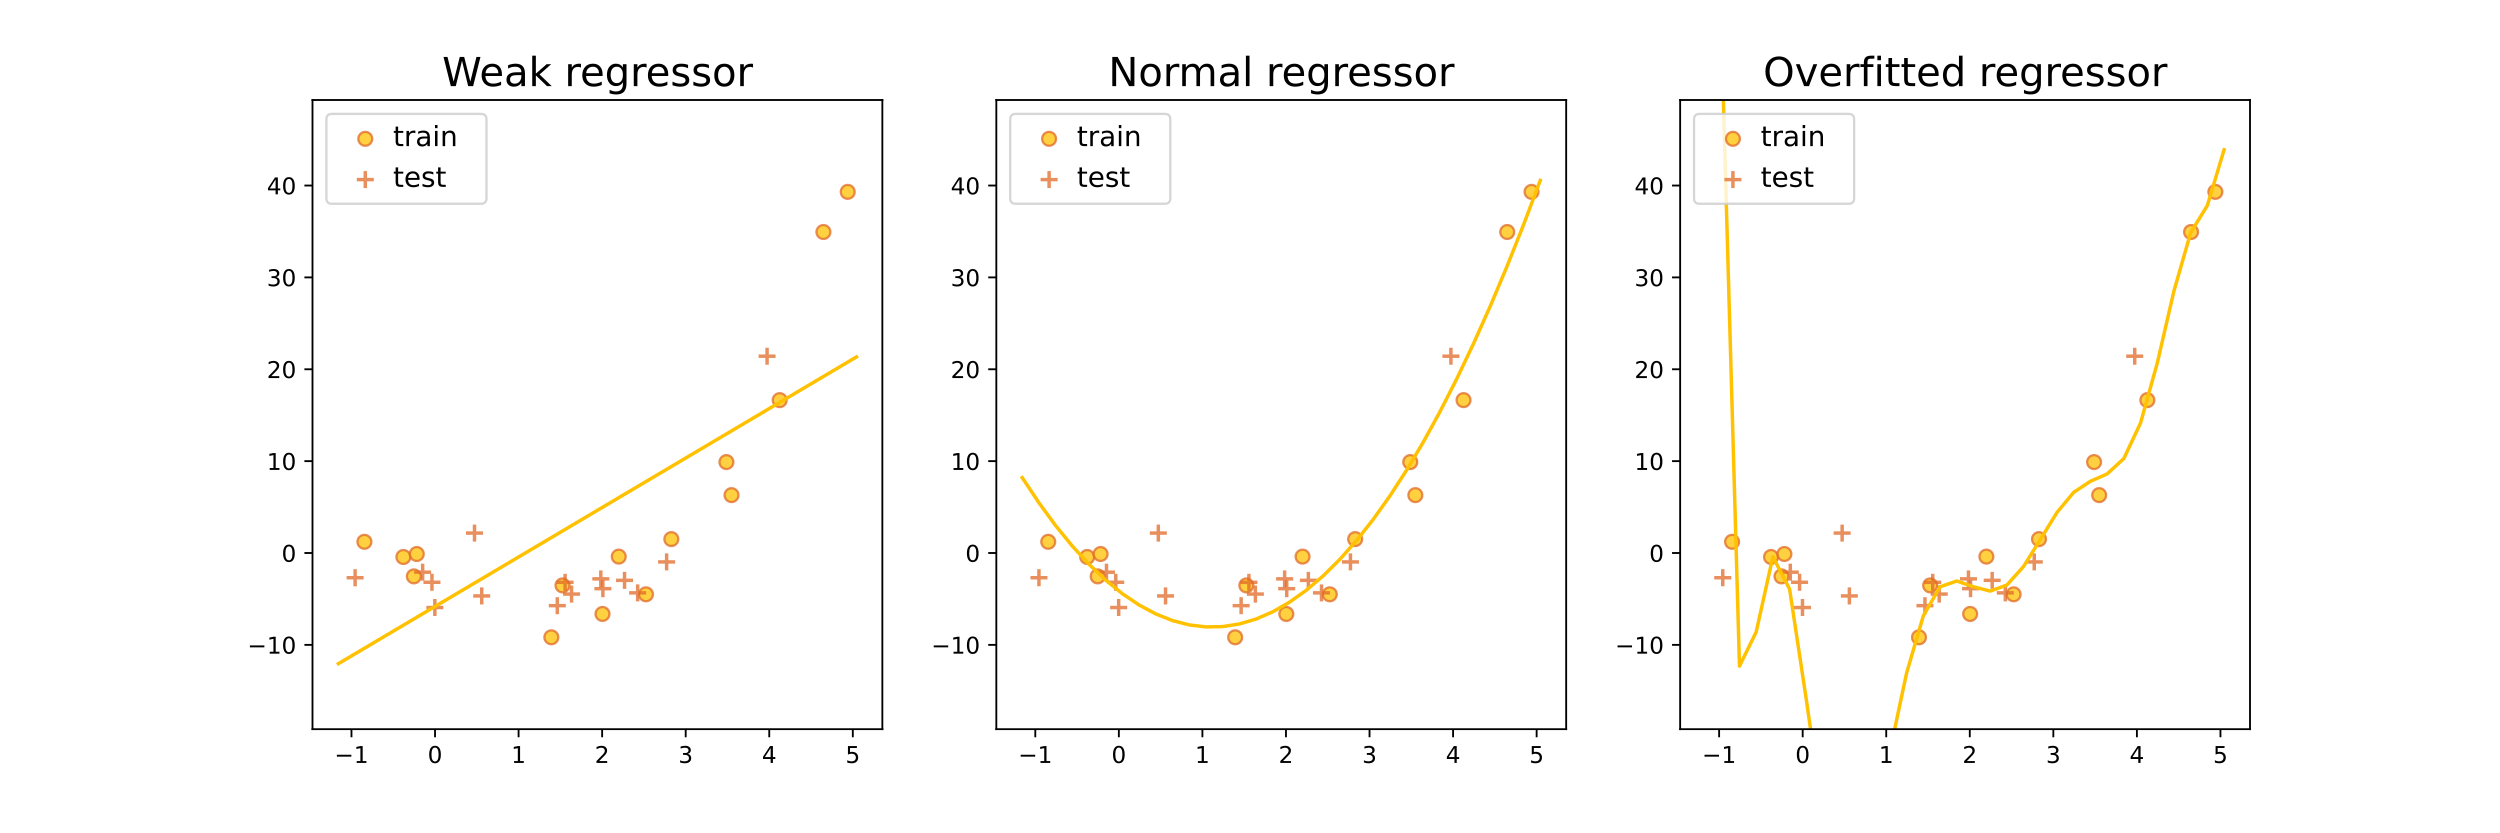 <?xml version="1.0" encoding="utf-8" standalone="no"?>
<!DOCTYPE svg PUBLIC "-//W3C//DTD SVG 1.1//EN"
  "http://www.w3.org/Graphics/SVG/1.1/DTD/svg11.dtd">
<!-- Created with matplotlib (https://matplotlib.org/) -->
<svg height="360pt" version="1.1" viewBox="0 0 1080 360" width="1080pt" xmlns="http://www.w3.org/2000/svg" xmlns:xlink="http://www.w3.org/1999/xlink">
 <defs>
  <style type="text/css">
*{stroke-linecap:butt;stroke-linejoin:round;}
  </style>
 </defs>
 <g id="figure_1">
  <g id="patch_1">
   <path d="M 0 360 
L 1080 360 
L 1080 0 
L 0 0 
z
" style="fill:#ffffff;"/>
  </g>
  <g id="axes_1">
   <g id="patch_2">
    <path d="M 135 315 
L 381.176 315 
L 381.176 43.2 
L 135 43.2 
z
" style="fill:#ffffff;"/>
   </g>
   <g id="PathCollection_1">
    <defs>
     <path d="M 0 3 
C 0.796 3 1.559 2.684 2.121 2.121 
C 2.684 1.559 3 0.796 3 0 
C 3 -0.796 2.684 -1.559 2.121 -2.121 
C 1.559 -2.684 0.796 -3 0 -3 
C -0.796 -3 -1.559 -2.684 -2.121 -2.121 
C -2.684 -1.559 -3 -0.796 -3 0 
C -3 0.796 -2.684 1.559 -2.121 2.121 
C -1.559 2.684 -0.796 3 0 3 
z
" id="m26ed2a0896" style="stroke:#e06a27;stroke-opacity:0.75;"/>
    </defs>
    <g clip-path="url(#p0933754f7c)">
     <use style="fill:#ffc100;fill-opacity:0.75;stroke:#e06a27;stroke-opacity:0.75;" x="366.219" xlink:href="#m26ed2a0896" y="82.886"/>
     <use style="fill:#ffc100;fill-opacity:0.75;stroke:#e06a27;stroke-opacity:0.75;" x="178.787" xlink:href="#m26ed2a0896" y="248.995"/>
     <use style="fill:#ffc100;fill-opacity:0.75;stroke:#e06a27;stroke-opacity:0.75;" x="279.064" xlink:href="#m26ed2a0896" y="256.745"/>
     <use style="fill:#ffc100;fill-opacity:0.75;stroke:#e06a27;stroke-opacity:0.75;" x="313.818" xlink:href="#m26ed2a0896" y="199.617"/>
     <use style="fill:#ffc100;fill-opacity:0.75;stroke:#e06a27;stroke-opacity:0.75;" x="290.021" xlink:href="#m26ed2a0896" y="232.897"/>
     <use style="fill:#ffc100;fill-opacity:0.75;stroke:#e06a27;stroke-opacity:0.75;" x="174.263" xlink:href="#m26ed2a0896" y="240.616"/>
     <use style="fill:#ffc100;fill-opacity:0.75;stroke:#e06a27;stroke-opacity:0.75;" x="336.835" xlink:href="#m26ed2a0896" y="172.854"/>
     <use style="fill:#ffc100;fill-opacity:0.75;stroke:#e06a27;stroke-opacity:0.75;" x="180.044" xlink:href="#m26ed2a0896" y="239.332"/>
     <use style="fill:#ffc100;fill-opacity:0.75;stroke:#e06a27;stroke-opacity:0.75;" x="355.711" xlink:href="#m26ed2a0896" y="100.225"/>
     <use style="fill:#ffc100;fill-opacity:0.75;stroke:#e06a27;stroke-opacity:0.75;" x="316.019" xlink:href="#m26ed2a0896" y="213.895"/>
     <use style="fill:#ffc100;fill-opacity:0.75;stroke:#e06a27;stroke-opacity:0.75;" x="238.18" xlink:href="#m26ed2a0896" y="275.314"/>
     <use style="fill:#ffc100;fill-opacity:0.75;stroke:#e06a27;stroke-opacity:0.75;" x="157.428" xlink:href="#m26ed2a0896" y="234.058"/>
     <use style="fill:#ffc100;fill-opacity:0.75;stroke:#e06a27;stroke-opacity:0.75;" x="267.299" xlink:href="#m26ed2a0896" y="240.455"/>
     <use style="fill:#ffc100;fill-opacity:0.75;stroke:#e06a27;stroke-opacity:0.75;" x="243.005" xlink:href="#m26ed2a0896" y="252.895"/>
     <use style="fill:#ffc100;fill-opacity:0.75;stroke:#e06a27;stroke-opacity:0.75;" x="260.283" xlink:href="#m26ed2a0896" y="265.228"/>
    </g>
   </g>
   <g id="PathCollection_2">
    <defs>
     <path d="M -3.674 0 
L 3.674 0 
M 0 3.674 
L 0 -3.674 
" id="mf9ed34eacf" style="stroke:#e06a27;stroke-opacity:0.75;stroke-width:1.5;"/>
    </defs>
    <g clip-path="url(#p0933754f7c)">
     <use style="fill:#e06a27;fill-opacity:0.75;stroke:#e06a27;stroke-opacity:0.75;stroke-width:1.5;" x="187.856" xlink:href="#mf9ed34eacf" y="262.447"/>
     <use style="fill:#e06a27;fill-opacity:0.75;stroke:#e06a27;stroke-opacity:0.75;stroke-width:1.5;" x="287.978" xlink:href="#mf9ed34eacf" y="242.746"/>
     <use style="fill:#e06a27;fill-opacity:0.75;stroke:#e06a27;stroke-opacity:0.75;stroke-width:1.5;" x="182.582" xlink:href="#mf9ed34eacf" y="247.182"/>
     <use style="fill:#e06a27;fill-opacity:0.75;stroke:#e06a27;stroke-opacity:0.75;stroke-width:1.5;" x="260.451" xlink:href="#mf9ed34eacf" y="254.306"/>
     <use style="fill:#e06a27;fill-opacity:0.75;stroke:#e06a27;stroke-opacity:0.75;stroke-width:1.5;" x="331.379" xlink:href="#mf9ed34eacf" y="153.886"/>
     <use style="fill:#e06a27;fill-opacity:0.75;stroke:#e06a27;stroke-opacity:0.75;stroke-width:1.5;" x="259.552" xlink:href="#mf9ed34eacf" y="250.082"/>
     <use style="fill:#e06a27;fill-opacity:0.75;stroke:#e06a27;stroke-opacity:0.75;stroke-width:1.5;" x="153.409" xlink:href="#mf9ed34eacf" y="249.581"/>
     <use style="fill:#e06a27;fill-opacity:0.75;stroke:#e06a27;stroke-opacity:0.75;stroke-width:1.5;" x="269.801" xlink:href="#mf9ed34eacf" y="250.713"/>
     <use style="fill:#e06a27;fill-opacity:0.75;stroke:#e06a27;stroke-opacity:0.75;stroke-width:1.5;" x="240.755" xlink:href="#mf9ed34eacf" y="261.656"/>
     <use style="fill:#e06a27;fill-opacity:0.75;stroke:#e06a27;stroke-opacity:0.75;stroke-width:1.5;" x="246.913" xlink:href="#mf9ed34eacf" y="256.639"/>
     <use style="fill:#e06a27;fill-opacity:0.75;stroke:#e06a27;stroke-opacity:0.75;stroke-width:1.5;" x="208.104" xlink:href="#mf9ed34eacf" y="257.444"/>
     <use style="fill:#e06a27;fill-opacity:0.75;stroke:#e06a27;stroke-opacity:0.75;stroke-width:1.5;" x="186.594" xlink:href="#mf9ed34eacf" y="251.547"/>
     <use style="fill:#e06a27;fill-opacity:0.75;stroke:#e06a27;stroke-opacity:0.75;stroke-width:1.5;" x="275.473" xlink:href="#mf9ed34eacf" y="256.13"/>
     <use style="fill:#e06a27;fill-opacity:0.75;stroke:#e06a27;stroke-opacity:0.75;stroke-width:1.5;" x="244.121" xlink:href="#mf9ed34eacf" y="251.566"/>
     <use style="fill:#e06a27;fill-opacity:0.75;stroke:#e06a27;stroke-opacity:0.75;stroke-width:1.5;" x="204.986" xlink:href="#mf9ed34eacf" y="230.297"/>
    </g>
   </g>
   <g id="matplotlib.axis_1">
    <g id="xtick_1">
     <g id="line2d_1">
      <defs>
       <path d="M 0 0 
L 0 3.5 
" id="m6a649e0618" style="stroke:#000000;stroke-width:0.8;"/>
      </defs>
      <g>
       <use style="stroke:#000000;stroke-width:0.8;" x="151.836" xlink:href="#m6a649e0618" y="315"/>
      </g>
     </g>
     <g id="text_1">
      <!-- −1 -->
      <defs>
       <path d="M 10.594 35.5 
L 73.188 35.5 
L 73.188 27.203 
L 10.594 27.203 
z
" id="DejaVuSans-8722"/>
       <path d="M 12.406 8.297 
L 28.516 8.297 
L 28.516 63.922 
L 10.984 60.406 
L 10.984 69.391 
L 28.422 72.906 
L 38.281 72.906 
L 38.281 8.297 
L 54.391 8.297 
L 54.391 0 
L 12.406 0 
z
" id="DejaVuSans-49"/>
      </defs>
      <g transform="translate(144.465 329.598)scale(0.1 -0.1)">
       <use xlink:href="#DejaVuSans-8722"/>
       <use x="83.789" xlink:href="#DejaVuSans-49"/>
      </g>
     </g>
    </g>
    <g id="xtick_2">
     <g id="line2d_2">
      <g>
       <use style="stroke:#000000;stroke-width:0.8;" x="187.932" xlink:href="#m6a649e0618" y="315"/>
      </g>
     </g>
     <g id="text_2">
      <!-- 0 -->
      <defs>
       <path d="M 31.781 66.406 
Q 24.172 66.406 20.328 58.906 
Q 16.5 51.422 16.5 36.375 
Q 16.5 21.391 20.328 13.891 
Q 24.172 6.391 31.781 6.391 
Q 39.453 6.391 43.281 13.891 
Q 47.125 21.391 47.125 36.375 
Q 47.125 51.422 43.281 58.906 
Q 39.453 66.406 31.781 66.406 
z
M 31.781 74.219 
Q 44.047 74.219 50.516 64.516 
Q 56.984 54.828 56.984 36.375 
Q 56.984 17.969 50.516 8.266 
Q 44.047 -1.422 31.781 -1.422 
Q 19.531 -1.422 13.062 8.266 
Q 6.594 17.969 6.594 36.375 
Q 6.594 54.828 13.062 64.516 
Q 19.531 74.219 31.781 74.219 
z
" id="DejaVuSans-48"/>
      </defs>
      <g transform="translate(184.751 329.598)scale(0.1 -0.1)">
       <use xlink:href="#DejaVuSans-48"/>
      </g>
     </g>
    </g>
    <g id="xtick_3">
     <g id="line2d_3">
      <g>
       <use style="stroke:#000000;stroke-width:0.8;" x="224.028" xlink:href="#m6a649e0618" y="315"/>
      </g>
     </g>
     <g id="text_3">
      <!-- 1 -->
      <g transform="translate(220.847 329.598)scale(0.1 -0.1)">
       <use xlink:href="#DejaVuSans-49"/>
      </g>
     </g>
    </g>
    <g id="xtick_4">
     <g id="line2d_4">
      <g>
       <use style="stroke:#000000;stroke-width:0.8;" x="260.125" xlink:href="#m6a649e0618" y="315"/>
      </g>
     </g>
     <g id="text_4">
      <!-- 2 -->
      <defs>
       <path d="M 19.188 8.297 
L 53.609 8.297 
L 53.609 0 
L 7.328 0 
L 7.328 8.297 
Q 12.938 14.109 22.625 23.891 
Q 32.328 33.688 34.812 36.531 
Q 39.547 41.844 41.422 45.531 
Q 43.312 49.219 43.312 52.781 
Q 43.312 58.594 39.234 62.25 
Q 35.156 65.922 28.609 65.922 
Q 23.969 65.922 18.812 64.312 
Q 13.672 62.703 7.812 59.422 
L 7.812 69.391 
Q 13.766 71.781 18.938 73 
Q 24.125 74.219 28.422 74.219 
Q 39.75 74.219 46.484 68.547 
Q 53.219 62.891 53.219 53.422 
Q 53.219 48.922 51.531 44.891 
Q 49.859 40.875 45.406 35.406 
Q 44.188 33.984 37.641 27.219 
Q 31.109 20.453 19.188 8.297 
z
" id="DejaVuSans-50"/>
      </defs>
      <g transform="translate(256.943 329.598)scale(0.1 -0.1)">
       <use xlink:href="#DejaVuSans-50"/>
      </g>
     </g>
    </g>
    <g id="xtick_5">
     <g id="line2d_5">
      <g>
       <use style="stroke:#000000;stroke-width:0.8;" x="296.221" xlink:href="#m6a649e0618" y="315"/>
      </g>
     </g>
     <g id="text_5">
      <!-- 3 -->
      <defs>
       <path d="M 40.578 39.312 
Q 47.656 37.797 51.625 33 
Q 55.609 28.219 55.609 21.188 
Q 55.609 10.406 48.188 4.484 
Q 40.766 -1.422 27.094 -1.422 
Q 22.516 -1.422 17.656 -0.516 
Q 12.797 0.391 7.625 2.203 
L 7.625 11.719 
Q 11.719 9.328 16.594 8.109 
Q 21.484 6.891 26.812 6.891 
Q 36.078 6.891 40.938 10.547 
Q 45.797 14.203 45.797 21.188 
Q 45.797 27.641 41.281 31.266 
Q 36.766 34.906 28.719 34.906 
L 20.219 34.906 
L 20.219 43.016 
L 29.109 43.016 
Q 36.375 43.016 40.234 45.922 
Q 44.094 48.828 44.094 54.297 
Q 44.094 59.906 40.109 62.906 
Q 36.141 65.922 28.719 65.922 
Q 24.656 65.922 20.016 65.031 
Q 15.375 64.156 9.812 62.312 
L 9.812 71.094 
Q 15.438 72.656 20.344 73.438 
Q 25.25 74.219 29.594 74.219 
Q 40.828 74.219 47.359 69.109 
Q 53.906 64.016 53.906 55.328 
Q 53.906 49.266 50.438 45.094 
Q 46.969 40.922 40.578 39.312 
z
" id="DejaVuSans-51"/>
      </defs>
      <g transform="translate(293.04 329.598)scale(0.1 -0.1)">
       <use xlink:href="#DejaVuSans-51"/>
      </g>
     </g>
    </g>
    <g id="xtick_6">
     <g id="line2d_6">
      <g>
       <use style="stroke:#000000;stroke-width:0.8;" x="332.317" xlink:href="#m6a649e0618" y="315"/>
      </g>
     </g>
     <g id="text_6">
      <!-- 4 -->
      <defs>
       <path d="M 37.797 64.312 
L 12.891 25.391 
L 37.797 25.391 
z
M 35.203 72.906 
L 47.609 72.906 
L 47.609 25.391 
L 58.016 25.391 
L 58.016 17.188 
L 47.609 17.188 
L 47.609 0 
L 37.797 0 
L 37.797 17.188 
L 4.891 17.188 
L 4.891 26.703 
z
" id="DejaVuSans-52"/>
      </defs>
      <g transform="translate(329.136 329.598)scale(0.1 -0.1)">
       <use xlink:href="#DejaVuSans-52"/>
      </g>
     </g>
    </g>
    <g id="xtick_7">
     <g id="line2d_7">
      <g>
       <use style="stroke:#000000;stroke-width:0.8;" x="368.414" xlink:href="#m6a649e0618" y="315"/>
      </g>
     </g>
     <g id="text_7">
      <!-- 5 -->
      <defs>
       <path d="M 10.797 72.906 
L 49.516 72.906 
L 49.516 64.594 
L 19.828 64.594 
L 19.828 46.734 
Q 21.969 47.469 24.109 47.828 
Q 26.266 48.188 28.422 48.188 
Q 40.625 48.188 47.75 41.5 
Q 54.891 34.812 54.891 23.391 
Q 54.891 11.625 47.562 5.094 
Q 40.234 -1.422 26.906 -1.422 
Q 22.312 -1.422 17.547 -0.641 
Q 12.797 0.141 7.719 1.703 
L 7.719 11.625 
Q 12.109 9.234 16.797 8.062 
Q 21.484 6.891 26.703 6.891 
Q 35.156 6.891 40.078 11.328 
Q 45.016 15.766 45.016 23.391 
Q 45.016 31 40.078 35.438 
Q 35.156 39.891 26.703 39.891 
Q 22.75 39.891 18.812 39.016 
Q 14.891 38.141 10.797 36.281 
z
" id="DejaVuSans-53"/>
      </defs>
      <g transform="translate(365.232 329.598)scale(0.1 -0.1)">
       <use xlink:href="#DejaVuSans-53"/>
      </g>
     </g>
    </g>
   </g>
   <g id="matplotlib.axis_2">
    <g id="ytick_1">
     <g id="line2d_8">
      <defs>
       <path d="M 0 0 
L -3.5 0 
" id="m4ce4425fb8" style="stroke:#000000;stroke-width:0.8;"/>
      </defs>
      <g>
       <use style="stroke:#000000;stroke-width:0.8;" x="135" xlink:href="#m4ce4425fb8" y="278.575"/>
      </g>
     </g>
     <g id="text_8">
      <!-- −10 -->
      <g transform="translate(106.895 282.374)scale(0.1 -0.1)">
       <use xlink:href="#DejaVuSans-8722"/>
       <use x="83.789" xlink:href="#DejaVuSans-49"/>
       <use x="147.412" xlink:href="#DejaVuSans-48"/>
      </g>
     </g>
    </g>
    <g id="ytick_2">
     <g id="line2d_9">
      <g>
       <use style="stroke:#000000;stroke-width:0.8;" x="135" xlink:href="#m4ce4425fb8" y="238.888"/>
      </g>
     </g>
     <g id="text_9">
      <!-- 0 -->
      <g transform="translate(121.638 242.688)scale(0.1 -0.1)">
       <use xlink:href="#DejaVuSans-48"/>
      </g>
     </g>
    </g>
    <g id="ytick_3">
     <g id="line2d_10">
      <g>
       <use style="stroke:#000000;stroke-width:0.8;" x="135" xlink:href="#m4ce4425fb8" y="199.202"/>
      </g>
     </g>
     <g id="text_10">
      <!-- 10 -->
      <g transform="translate(115.275 203.001)scale(0.1 -0.1)">
       <use xlink:href="#DejaVuSans-49"/>
       <use x="63.623" xlink:href="#DejaVuSans-48"/>
      </g>
     </g>
    </g>
    <g id="ytick_4">
     <g id="line2d_11">
      <g>
       <use style="stroke:#000000;stroke-width:0.8;" x="135" xlink:href="#m4ce4425fb8" y="159.516"/>
      </g>
     </g>
     <g id="text_11">
      <!-- 20 -->
      <g transform="translate(115.275 163.315)scale(0.1 -0.1)">
       <use xlink:href="#DejaVuSans-50"/>
       <use x="63.623" xlink:href="#DejaVuSans-48"/>
      </g>
     </g>
    </g>
    <g id="ytick_5">
     <g id="line2d_12">
      <g>
       <use style="stroke:#000000;stroke-width:0.8;" x="135" xlink:href="#m4ce4425fb8" y="119.83"/>
      </g>
     </g>
     <g id="text_12">
      <!-- 30 -->
      <g transform="translate(115.275 123.629)scale(0.1 -0.1)">
       <use xlink:href="#DejaVuSans-51"/>
       <use x="63.623" xlink:href="#DejaVuSans-48"/>
      </g>
     </g>
    </g>
    <g id="ytick_6">
     <g id="line2d_13">
      <g>
       <use style="stroke:#000000;stroke-width:0.8;" x="135" xlink:href="#m4ce4425fb8" y="80.144"/>
      </g>
     </g>
     <g id="text_13">
      <!-- 40 -->
      <g transform="translate(115.275 83.943)scale(0.1 -0.1)">
       <use xlink:href="#DejaVuSans-52"/>
       <use x="63.623" xlink:href="#DejaVuSans-48"/>
      </g>
     </g>
    </g>
   </g>
   <g id="line2d_14">
    <path clip-path="url(#p0933754f7c)" d="M 146.19 286.7 
L 153.409 282.425 
L 160.628 278.151 
L 167.848 273.877 
L 175.067 269.602 
L 182.286 265.328 
L 189.505 261.054 
L 196.725 256.78 
L 203.944 252.505 
L 211.163 248.231 
L 218.382 243.957 
L 225.602 239.682 
L 232.821 235.408 
L 240.04 231.134 
L 247.259 226.86 
L 254.479 222.585 
L 261.698 218.311 
L 268.917 214.037 
L 276.136 209.763 
L 283.356 205.488 
L 290.575 201.214 
L 297.794 196.94 
L 305.013 192.665 
L 312.233 188.391 
L 319.452 184.117 
L 326.671 179.843 
L 333.89 175.568 
L 341.11 171.294 
L 348.329 167.02 
L 355.548 162.745 
L 362.767 158.471 
L 369.987 154.197 
" style="fill:none;stroke:#ffc100;stroke-linecap:square;stroke-width:1.5;"/>
   </g>
   <g id="patch_3">
    <path d="M 135 315 
L 135 43.2 
" style="fill:none;stroke:#000000;stroke-linecap:square;stroke-linejoin:miter;stroke-width:0.8;"/>
   </g>
   <g id="patch_4">
    <path d="M 381.176 315 
L 381.176 43.2 
" style="fill:none;stroke:#000000;stroke-linecap:square;stroke-linejoin:miter;stroke-width:0.8;"/>
   </g>
   <g id="patch_5">
    <path d="M 135 315 
L 381.176 315 
" style="fill:none;stroke:#000000;stroke-linecap:square;stroke-linejoin:miter;stroke-width:0.8;"/>
   </g>
   <g id="patch_6">
    <path d="M 135 43.2 
L 381.176 43.2 
" style="fill:none;stroke:#000000;stroke-linecap:square;stroke-linejoin:miter;stroke-width:0.8;"/>
   </g>
   <g id="text_14">
    <!-- Weak regressor -->
    <defs>
     <path d="M 3.328 72.906 
L 13.281 72.906 
L 28.609 11.281 
L 43.891 72.906 
L 54.984 72.906 
L 70.312 11.281 
L 85.594 72.906 
L 95.609 72.906 
L 77.297 0 
L 64.891 0 
L 49.516 63.281 
L 33.984 0 
L 21.578 0 
z
" id="DejaVuSans-87"/>
     <path d="M 56.203 29.594 
L 56.203 25.203 
L 14.891 25.203 
Q 15.484 15.922 20.484 11.062 
Q 25.484 6.203 34.422 6.203 
Q 39.594 6.203 44.453 7.469 
Q 49.312 8.734 54.109 11.281 
L 54.109 2.781 
Q 49.266 0.734 44.188 -0.344 
Q 39.109 -1.422 33.891 -1.422 
Q 20.797 -1.422 13.156 6.188 
Q 5.516 13.812 5.516 26.812 
Q 5.516 40.234 12.766 48.109 
Q 20.016 56 32.328 56 
Q 43.359 56 49.781 48.891 
Q 56.203 41.797 56.203 29.594 
z
M 47.219 32.234 
Q 47.125 39.594 43.094 43.984 
Q 39.062 48.391 32.422 48.391 
Q 24.906 48.391 20.391 44.141 
Q 15.875 39.891 15.188 32.172 
z
" id="DejaVuSans-101"/>
     <path d="M 34.281 27.484 
Q 23.391 27.484 19.188 25 
Q 14.984 22.516 14.984 16.5 
Q 14.984 11.719 18.141 8.906 
Q 21.297 6.109 26.703 6.109 
Q 34.188 6.109 38.703 11.406 
Q 43.219 16.703 43.219 25.484 
L 43.219 27.484 
z
M 52.203 31.203 
L 52.203 0 
L 43.219 0 
L 43.219 8.297 
Q 40.141 3.328 35.547 0.953 
Q 30.953 -1.422 24.312 -1.422 
Q 15.922 -1.422 10.953 3.297 
Q 6 8.016 6 15.922 
Q 6 25.141 12.172 29.828 
Q 18.359 34.516 30.609 34.516 
L 43.219 34.516 
L 43.219 35.406 
Q 43.219 41.609 39.141 45 
Q 35.062 48.391 27.688 48.391 
Q 23 48.391 18.547 47.266 
Q 14.109 46.141 10.016 43.891 
L 10.016 52.203 
Q 14.938 54.109 19.578 55.047 
Q 24.219 56 28.609 56 
Q 40.484 56 46.344 49.844 
Q 52.203 43.703 52.203 31.203 
z
" id="DejaVuSans-97"/>
     <path d="M 9.078 75.984 
L 18.109 75.984 
L 18.109 31.109 
L 44.922 54.688 
L 56.391 54.688 
L 27.391 29.109 
L 57.625 0 
L 45.906 0 
L 18.109 26.703 
L 18.109 0 
L 9.078 0 
z
" id="DejaVuSans-107"/>
     <path id="DejaVuSans-32"/>
     <path d="M 41.109 46.297 
Q 39.594 47.172 37.812 47.578 
Q 36.031 48 33.891 48 
Q 26.266 48 22.188 43.047 
Q 18.109 38.094 18.109 28.812 
L 18.109 0 
L 9.078 0 
L 9.078 54.688 
L 18.109 54.688 
L 18.109 46.188 
Q 20.953 51.172 25.484 53.578 
Q 30.031 56 36.531 56 
Q 37.453 56 38.578 55.875 
Q 39.703 55.766 41.062 55.516 
z
" id="DejaVuSans-114"/>
     <path d="M 45.406 27.984 
Q 45.406 37.75 41.375 43.109 
Q 37.359 48.484 30.078 48.484 
Q 22.859 48.484 18.828 43.109 
Q 14.797 37.75 14.797 27.984 
Q 14.797 18.266 18.828 12.891 
Q 22.859 7.516 30.078 7.516 
Q 37.359 7.516 41.375 12.891 
Q 45.406 18.266 45.406 27.984 
z
M 54.391 6.781 
Q 54.391 -7.172 48.188 -13.984 
Q 42 -20.797 29.203 -20.797 
Q 24.469 -20.797 20.266 -20.094 
Q 16.062 -19.391 12.109 -17.922 
L 12.109 -9.188 
Q 16.062 -11.328 19.922 -12.344 
Q 23.781 -13.375 27.781 -13.375 
Q 36.625 -13.375 41.016 -8.766 
Q 45.406 -4.156 45.406 5.172 
L 45.406 9.625 
Q 42.625 4.781 38.281 2.391 
Q 33.938 0 27.875 0 
Q 17.828 0 11.672 7.656 
Q 5.516 15.328 5.516 27.984 
Q 5.516 40.672 11.672 48.328 
Q 17.828 56 27.875 56 
Q 33.938 56 38.281 53.609 
Q 42.625 51.219 45.406 46.391 
L 45.406 54.688 
L 54.391 54.688 
z
" id="DejaVuSans-103"/>
     <path d="M 44.281 53.078 
L 44.281 44.578 
Q 40.484 46.531 36.375 47.5 
Q 32.281 48.484 27.875 48.484 
Q 21.188 48.484 17.844 46.438 
Q 14.5 44.391 14.5 40.281 
Q 14.5 37.156 16.891 35.375 
Q 19.281 33.594 26.516 31.984 
L 29.594 31.297 
Q 39.156 29.25 43.188 25.516 
Q 47.219 21.781 47.219 15.094 
Q 47.219 7.469 41.188 3.016 
Q 35.156 -1.422 24.609 -1.422 
Q 20.219 -1.422 15.453 -0.562 
Q 10.688 0.297 5.422 2 
L 5.422 11.281 
Q 10.406 8.688 15.234 7.391 
Q 20.062 6.109 24.812 6.109 
Q 31.156 6.109 34.562 8.281 
Q 37.984 10.453 37.984 14.406 
Q 37.984 18.062 35.516 20.016 
Q 33.062 21.969 24.703 23.781 
L 21.578 24.516 
Q 13.234 26.266 9.516 29.906 
Q 5.812 33.547 5.812 39.891 
Q 5.812 47.609 11.281 51.797 
Q 16.75 56 26.812 56 
Q 31.781 56 36.172 55.266 
Q 40.578 54.547 44.281 53.078 
z
" id="DejaVuSans-115"/>
     <path d="M 30.609 48.391 
Q 23.391 48.391 19.188 42.75 
Q 14.984 37.109 14.984 27.297 
Q 14.984 17.484 19.156 11.844 
Q 23.344 6.203 30.609 6.203 
Q 37.797 6.203 41.984 11.859 
Q 46.188 17.531 46.188 27.297 
Q 46.188 37.016 41.984 42.703 
Q 37.797 48.391 30.609 48.391 
z
M 30.609 56 
Q 42.328 56 49.016 48.375 
Q 55.719 40.766 55.719 27.297 
Q 55.719 13.875 49.016 6.219 
Q 42.328 -1.422 30.609 -1.422 
Q 18.844 -1.422 12.172 6.219 
Q 5.516 13.875 5.516 27.297 
Q 5.516 40.766 12.172 48.375 
Q 18.844 56 30.609 56 
z
" id="DejaVuSans-111"/>
    </defs>
    <g transform="translate(191.02 37.2)scale(0.173 -0.173)">
     <use xlink:href="#DejaVuSans-87"/>
     <use x="93.002" xlink:href="#DejaVuSans-101"/>
     <use x="154.525" xlink:href="#DejaVuSans-97"/>
     <use x="215.805" xlink:href="#DejaVuSans-107"/>
     <use x="273.715" xlink:href="#DejaVuSans-32"/>
     <use x="305.502" xlink:href="#DejaVuSans-114"/>
     <use x="344.365" xlink:href="#DejaVuSans-101"/>
     <use x="405.889" xlink:href="#DejaVuSans-103"/>
     <use x="469.365" xlink:href="#DejaVuSans-114"/>
     <use x="508.229" xlink:href="#DejaVuSans-101"/>
     <use x="569.752" xlink:href="#DejaVuSans-115"/>
     <use x="621.852" xlink:href="#DejaVuSans-115"/>
     <use x="673.951" xlink:href="#DejaVuSans-111"/>
     <use x="735.133" xlink:href="#DejaVuSans-114"/>
    </g>
   </g>
   <g id="legend_1">
    <g id="patch_7">
     <path d="M 143.4 88.028 
L 207.757 88.028 
Q 210.157 88.028 210.157 85.627 
L 210.157 51.6 
Q 210.157 49.2 207.757 49.2 
L 143.4 49.2 
Q 141 49.2 141 51.6 
L 141 85.627 
Q 141 88.028 143.4 88.028 
z
" style="fill:#ffffff;opacity:0.8;stroke:#cccccc;stroke-linejoin:miter;"/>
    </g>
    <g id="PathCollection_3">
     <g>
      <use style="fill:#ffc100;fill-opacity:0.75;stroke:#e06a27;stroke-opacity:0.75;" x="157.8" xlink:href="#m26ed2a0896" y="59.968"/>
     </g>
    </g>
    <g id="text_15">
     <!-- train   -->
     <defs>
      <path d="M 18.312 70.219 
L 18.312 54.688 
L 36.812 54.688 
L 36.812 47.703 
L 18.312 47.703 
L 18.312 18.016 
Q 18.312 11.328 20.141 9.422 
Q 21.969 7.516 27.594 7.516 
L 36.812 7.516 
L 36.812 0 
L 27.594 0 
Q 17.188 0 13.234 3.875 
Q 9.281 7.766 9.281 18.016 
L 9.281 47.703 
L 2.688 47.703 
L 2.688 54.688 
L 9.281 54.688 
L 9.281 70.219 
z
" id="DejaVuSans-116"/>
      <path d="M 9.422 54.688 
L 18.406 54.688 
L 18.406 0 
L 9.422 0 
z
M 9.422 75.984 
L 18.406 75.984 
L 18.406 64.594 
L 9.422 64.594 
z
" id="DejaVuSans-105"/>
      <path d="M 54.891 33.016 
L 54.891 0 
L 45.906 0 
L 45.906 32.719 
Q 45.906 40.484 42.875 44.328 
Q 39.844 48.188 33.797 48.188 
Q 26.516 48.188 22.312 43.547 
Q 18.109 38.922 18.109 30.906 
L 18.109 0 
L 9.078 0 
L 9.078 54.688 
L 18.109 54.688 
L 18.109 46.188 
Q 21.344 51.125 25.703 53.562 
Q 30.078 56 35.797 56 
Q 45.219 56 50.047 50.172 
Q 54.891 44.344 54.891 33.016 
z
" id="DejaVuSans-110"/>
     </defs>
     <g transform="translate(169.8 63.118)scale(0.12 -0.12)">
      <use xlink:href="#DejaVuSans-116"/>
      <use x="39.209" xlink:href="#DejaVuSans-114"/>
      <use x="80.322" xlink:href="#DejaVuSans-97"/>
      <use x="141.602" xlink:href="#DejaVuSans-105"/>
      <use x="169.385" xlink:href="#DejaVuSans-110"/>
      <use x="232.764" xlink:href="#DejaVuSans-32"/>
      <use x="264.551" xlink:href="#DejaVuSans-32"/>
     </g>
    </g>
    <g id="PathCollection_4">
     <g>
      <use style="fill:#e06a27;fill-opacity:0.75;stroke:#e06a27;stroke-opacity:0.75;stroke-width:1.5;" x="157.8" xlink:href="#mf9ed34eacf" y="77.582"/>
     </g>
    </g>
    <g id="text_16">
     <!-- test -->
     <g transform="translate(169.8 80.732)scale(0.12 -0.12)">
      <use xlink:href="#DejaVuSans-116"/>
      <use x="39.209" xlink:href="#DejaVuSans-101"/>
      <use x="100.732" xlink:href="#DejaVuSans-115"/>
      <use x="152.832" xlink:href="#DejaVuSans-116"/>
     </g>
    </g>
   </g>
  </g>
  <g id="axes_2">
   <g id="patch_8">
    <path d="M 430.412 315 
L 676.588 315 
L 676.588 43.2 
L 430.412 43.2 
z
" style="fill:#ffffff;"/>
   </g>
   <g id="PathCollection_5">
    <g clip-path="url(#pc2cb386e24)">
     <use style="fill:#ffc100;fill-opacity:0.75;stroke:#e06a27;stroke-opacity:0.75;" x="661.631" xlink:href="#m26ed2a0896" y="82.886"/>
     <use style="fill:#ffc100;fill-opacity:0.75;stroke:#e06a27;stroke-opacity:0.75;" x="474.199" xlink:href="#m26ed2a0896" y="248.995"/>
     <use style="fill:#ffc100;fill-opacity:0.75;stroke:#e06a27;stroke-opacity:0.75;" x="574.475" xlink:href="#m26ed2a0896" y="256.745"/>
     <use style="fill:#ffc100;fill-opacity:0.75;stroke:#e06a27;stroke-opacity:0.75;" x="609.23" xlink:href="#m26ed2a0896" y="199.617"/>
     <use style="fill:#ffc100;fill-opacity:0.75;stroke:#e06a27;stroke-opacity:0.75;" x="585.433" xlink:href="#m26ed2a0896" y="232.897"/>
     <use style="fill:#ffc100;fill-opacity:0.75;stroke:#e06a27;stroke-opacity:0.75;" x="469.675" xlink:href="#m26ed2a0896" y="240.616"/>
     <use style="fill:#ffc100;fill-opacity:0.75;stroke:#e06a27;stroke-opacity:0.75;" x="632.246" xlink:href="#m26ed2a0896" y="172.854"/>
     <use style="fill:#ffc100;fill-opacity:0.75;stroke:#e06a27;stroke-opacity:0.75;" x="475.455" xlink:href="#m26ed2a0896" y="239.332"/>
     <use style="fill:#ffc100;fill-opacity:0.75;stroke:#e06a27;stroke-opacity:0.75;" x="651.123" xlink:href="#m26ed2a0896" y="100.225"/>
     <use style="fill:#ffc100;fill-opacity:0.75;stroke:#e06a27;stroke-opacity:0.75;" x="611.431" xlink:href="#m26ed2a0896" y="213.895"/>
     <use style="fill:#ffc100;fill-opacity:0.75;stroke:#e06a27;stroke-opacity:0.75;" x="533.592" xlink:href="#m26ed2a0896" y="275.314"/>
     <use style="fill:#ffc100;fill-opacity:0.75;stroke:#e06a27;stroke-opacity:0.75;" x="452.84" xlink:href="#m26ed2a0896" y="234.058"/>
     <use style="fill:#ffc100;fill-opacity:0.75;stroke:#e06a27;stroke-opacity:0.75;" x="562.711" xlink:href="#m26ed2a0896" y="240.455"/>
     <use style="fill:#ffc100;fill-opacity:0.75;stroke:#e06a27;stroke-opacity:0.75;" x="538.417" xlink:href="#m26ed2a0896" y="252.895"/>
     <use style="fill:#ffc100;fill-opacity:0.75;stroke:#e06a27;stroke-opacity:0.75;" x="555.695" xlink:href="#m26ed2a0896" y="265.228"/>
    </g>
   </g>
   <g id="PathCollection_6">
    <g clip-path="url(#pc2cb386e24)">
     <use style="fill:#e06a27;fill-opacity:0.75;stroke:#e06a27;stroke-opacity:0.75;stroke-width:1.5;" x="483.267" xlink:href="#mf9ed34eacf" y="262.447"/>
     <use style="fill:#e06a27;fill-opacity:0.75;stroke:#e06a27;stroke-opacity:0.75;stroke-width:1.5;" x="583.39" xlink:href="#mf9ed34eacf" y="242.746"/>
     <use style="fill:#e06a27;fill-opacity:0.75;stroke:#e06a27;stroke-opacity:0.75;stroke-width:1.5;" x="477.994" xlink:href="#mf9ed34eacf" y="247.182"/>
     <use style="fill:#e06a27;fill-opacity:0.75;stroke:#e06a27;stroke-opacity:0.75;stroke-width:1.5;" x="555.863" xlink:href="#mf9ed34eacf" y="254.306"/>
     <use style="fill:#e06a27;fill-opacity:0.75;stroke:#e06a27;stroke-opacity:0.75;stroke-width:1.5;" x="626.791" xlink:href="#mf9ed34eacf" y="153.886"/>
     <use style="fill:#e06a27;fill-opacity:0.75;stroke:#e06a27;stroke-opacity:0.75;stroke-width:1.5;" x="554.964" xlink:href="#mf9ed34eacf" y="250.082"/>
     <use style="fill:#e06a27;fill-opacity:0.75;stroke:#e06a27;stroke-opacity:0.75;stroke-width:1.5;" x="448.821" xlink:href="#mf9ed34eacf" y="249.581"/>
     <use style="fill:#e06a27;fill-opacity:0.75;stroke:#e06a27;stroke-opacity:0.75;stroke-width:1.5;" x="565.213" xlink:href="#mf9ed34eacf" y="250.713"/>
     <use style="fill:#e06a27;fill-opacity:0.75;stroke:#e06a27;stroke-opacity:0.75;stroke-width:1.5;" x="536.167" xlink:href="#mf9ed34eacf" y="261.656"/>
     <use style="fill:#e06a27;fill-opacity:0.75;stroke:#e06a27;stroke-opacity:0.75;stroke-width:1.5;" x="542.325" xlink:href="#mf9ed34eacf" y="256.639"/>
     <use style="fill:#e06a27;fill-opacity:0.75;stroke:#e06a27;stroke-opacity:0.75;stroke-width:1.5;" x="503.516" xlink:href="#mf9ed34eacf" y="257.444"/>
     <use style="fill:#e06a27;fill-opacity:0.75;stroke:#e06a27;stroke-opacity:0.75;stroke-width:1.5;" x="482.006" xlink:href="#mf9ed34eacf" y="251.547"/>
     <use style="fill:#e06a27;fill-opacity:0.75;stroke:#e06a27;stroke-opacity:0.75;stroke-width:1.5;" x="570.885" xlink:href="#mf9ed34eacf" y="256.13"/>
     <use style="fill:#e06a27;fill-opacity:0.75;stroke:#e06a27;stroke-opacity:0.75;stroke-width:1.5;" x="539.533" xlink:href="#mf9ed34eacf" y="251.566"/>
     <use style="fill:#e06a27;fill-opacity:0.75;stroke:#e06a27;stroke-opacity:0.75;stroke-width:1.5;" x="500.398" xlink:href="#mf9ed34eacf" y="230.297"/>
    </g>
   </g>
   <g id="matplotlib.axis_3">
    <g id="xtick_8">
     <g id="line2d_15">
      <g>
       <use style="stroke:#000000;stroke-width:0.8;" x="447.248" xlink:href="#m6a649e0618" y="315"/>
      </g>
     </g>
     <g id="text_17">
      <!-- −1 -->
      <g transform="translate(439.877 329.598)scale(0.1 -0.1)">
       <use xlink:href="#DejaVuSans-8722"/>
       <use x="83.789" xlink:href="#DejaVuSans-49"/>
      </g>
     </g>
    </g>
    <g id="xtick_9">
     <g id="line2d_16">
      <g>
       <use style="stroke:#000000;stroke-width:0.8;" x="483.344" xlink:href="#m6a649e0618" y="315"/>
      </g>
     </g>
     <g id="text_18">
      <!-- 0 -->
      <g transform="translate(480.163 329.598)scale(0.1 -0.1)">
       <use xlink:href="#DejaVuSans-48"/>
      </g>
     </g>
    </g>
    <g id="xtick_10">
     <g id="line2d_17">
      <g>
       <use style="stroke:#000000;stroke-width:0.8;" x="519.44" xlink:href="#m6a649e0618" y="315"/>
      </g>
     </g>
     <g id="text_19">
      <!-- 1 -->
      <g transform="translate(516.259 329.598)scale(0.1 -0.1)">
       <use xlink:href="#DejaVuSans-49"/>
      </g>
     </g>
    </g>
    <g id="xtick_11">
     <g id="line2d_18">
      <g>
       <use style="stroke:#000000;stroke-width:0.8;" x="555.537" xlink:href="#m6a649e0618" y="315"/>
      </g>
     </g>
     <g id="text_20">
      <!-- 2 -->
      <g transform="translate(552.355 329.598)scale(0.1 -0.1)">
       <use xlink:href="#DejaVuSans-50"/>
      </g>
     </g>
    </g>
    <g id="xtick_12">
     <g id="line2d_19">
      <g>
       <use style="stroke:#000000;stroke-width:0.8;" x="591.633" xlink:href="#m6a649e0618" y="315"/>
      </g>
     </g>
     <g id="text_21">
      <!-- 3 -->
      <g transform="translate(588.452 329.598)scale(0.1 -0.1)">
       <use xlink:href="#DejaVuSans-51"/>
      </g>
     </g>
    </g>
    <g id="xtick_13">
     <g id="line2d_20">
      <g>
       <use style="stroke:#000000;stroke-width:0.8;" x="627.729" xlink:href="#m6a649e0618" y="315"/>
      </g>
     </g>
     <g id="text_22">
      <!-- 4 -->
      <g transform="translate(624.548 329.598)scale(0.1 -0.1)">
       <use xlink:href="#DejaVuSans-52"/>
      </g>
     </g>
    </g>
    <g id="xtick_14">
     <g id="line2d_21">
      <g>
       <use style="stroke:#000000;stroke-width:0.8;" x="663.825" xlink:href="#m6a649e0618" y="315"/>
      </g>
     </g>
     <g id="text_23">
      <!-- 5 -->
      <g transform="translate(660.644 329.598)scale(0.1 -0.1)">
       <use xlink:href="#DejaVuSans-53"/>
      </g>
     </g>
    </g>
   </g>
   <g id="matplotlib.axis_4">
    <g id="ytick_7">
     <g id="line2d_22">
      <g>
       <use style="stroke:#000000;stroke-width:0.8;" x="430.412" xlink:href="#m4ce4425fb8" y="278.575"/>
      </g>
     </g>
     <g id="text_24">
      <!-- −10 -->
      <g transform="translate(402.307 282.374)scale(0.1 -0.1)">
       <use xlink:href="#DejaVuSans-8722"/>
       <use x="83.789" xlink:href="#DejaVuSans-49"/>
       <use x="147.412" xlink:href="#DejaVuSans-48"/>
      </g>
     </g>
    </g>
    <g id="ytick_8">
     <g id="line2d_23">
      <g>
       <use style="stroke:#000000;stroke-width:0.8;" x="430.412" xlink:href="#m4ce4425fb8" y="238.888"/>
      </g>
     </g>
     <g id="text_25">
      <!-- 0 -->
      <g transform="translate(417.049 242.688)scale(0.1 -0.1)">
       <use xlink:href="#DejaVuSans-48"/>
      </g>
     </g>
    </g>
    <g id="ytick_9">
     <g id="line2d_24">
      <g>
       <use style="stroke:#000000;stroke-width:0.8;" x="430.412" xlink:href="#m4ce4425fb8" y="199.202"/>
      </g>
     </g>
     <g id="text_26">
      <!-- 10 -->
      <g transform="translate(410.687 203.001)scale(0.1 -0.1)">
       <use xlink:href="#DejaVuSans-49"/>
       <use x="63.623" xlink:href="#DejaVuSans-48"/>
      </g>
     </g>
    </g>
    <g id="ytick_10">
     <g id="line2d_25">
      <g>
       <use style="stroke:#000000;stroke-width:0.8;" x="430.412" xlink:href="#m4ce4425fb8" y="159.516"/>
      </g>
     </g>
     <g id="text_27">
      <!-- 20 -->
      <g transform="translate(410.687 163.315)scale(0.1 -0.1)">
       <use xlink:href="#DejaVuSans-50"/>
       <use x="63.623" xlink:href="#DejaVuSans-48"/>
      </g>
     </g>
    </g>
    <g id="ytick_11">
     <g id="line2d_26">
      <g>
       <use style="stroke:#000000;stroke-width:0.8;" x="430.412" xlink:href="#m4ce4425fb8" y="119.83"/>
      </g>
     </g>
     <g id="text_28">
      <!-- 30 -->
      <g transform="translate(410.687 123.629)scale(0.1 -0.1)">
       <use xlink:href="#DejaVuSans-51"/>
       <use x="63.623" xlink:href="#DejaVuSans-48"/>
      </g>
     </g>
    </g>
    <g id="ytick_12">
     <g id="line2d_27">
      <g>
       <use style="stroke:#000000;stroke-width:0.8;" x="430.412" xlink:href="#m4ce4425fb8" y="80.144"/>
      </g>
     </g>
     <g id="text_29">
      <!-- 40 -->
      <g transform="translate(410.687 83.943)scale(0.1 -0.1)">
       <use xlink:href="#DejaVuSans-52"/>
       <use x="63.623" xlink:href="#DejaVuSans-48"/>
      </g>
     </g>
    </g>
   </g>
   <g id="line2d_28">
    <path clip-path="url(#pc2cb386e24)" d="M 441.602 206.342 
L 448.821 217.207 
L 456.04 227.071 
L 463.259 235.934 
L 470.479 243.798 
L 477.698 250.66 
L 484.917 256.522 
L 492.136 261.384 
L 499.356 265.246 
L 506.575 268.107 
L 513.794 269.967 
L 521.013 270.827 
L 528.233 270.687 
L 535.452 269.546 
L 542.671 267.405 
L 549.89 264.263 
L 557.11 260.121 
L 564.329 254.978 
L 571.548 248.835 
L 578.767 241.692 
L 585.987 233.548 
L 593.206 224.403 
L 600.425 214.259 
L 607.644 203.113 
L 614.864 190.968 
L 622.083 177.822 
L 629.302 163.675 
L 636.521 148.528 
L 643.741 132.381 
L 650.96 115.233 
L 658.179 97.085 
L 665.398 77.936 
" style="fill:none;stroke:#ffc100;stroke-linecap:square;stroke-width:1.5;"/>
   </g>
   <g id="patch_9">
    <path d="M 430.412 315 
L 430.412 43.2 
" style="fill:none;stroke:#000000;stroke-linecap:square;stroke-linejoin:miter;stroke-width:0.8;"/>
   </g>
   <g id="patch_10">
    <path d="M 676.588 315 
L 676.588 43.2 
" style="fill:none;stroke:#000000;stroke-linecap:square;stroke-linejoin:miter;stroke-width:0.8;"/>
   </g>
   <g id="patch_11">
    <path d="M 430.412 315 
L 676.588 315 
" style="fill:none;stroke:#000000;stroke-linecap:square;stroke-linejoin:miter;stroke-width:0.8;"/>
   </g>
   <g id="patch_12">
    <path d="M 430.412 43.2 
L 676.588 43.2 
" style="fill:none;stroke:#000000;stroke-linecap:square;stroke-linejoin:miter;stroke-width:0.8;"/>
   </g>
   <g id="text_30">
    <!-- Normal regressor -->
    <defs>
     <path d="M 9.812 72.906 
L 23.094 72.906 
L 55.422 11.922 
L 55.422 72.906 
L 64.984 72.906 
L 64.984 0 
L 51.703 0 
L 19.391 60.984 
L 19.391 0 
L 9.812 0 
z
" id="DejaVuSans-78"/>
     <path d="M 52 44.188 
Q 55.375 50.25 60.062 53.125 
Q 64.75 56 71.094 56 
Q 79.641 56 84.281 50.016 
Q 88.922 44.047 88.922 33.016 
L 88.922 0 
L 79.891 0 
L 79.891 32.719 
Q 79.891 40.578 77.094 44.375 
Q 74.312 48.188 68.609 48.188 
Q 61.625 48.188 57.562 43.547 
Q 53.516 38.922 53.516 30.906 
L 53.516 0 
L 44.484 0 
L 44.484 32.719 
Q 44.484 40.625 41.703 44.406 
Q 38.922 48.188 33.109 48.188 
Q 26.219 48.188 22.156 43.531 
Q 18.109 38.875 18.109 30.906 
L 18.109 0 
L 9.078 0 
L 9.078 54.688 
L 18.109 54.688 
L 18.109 46.188 
Q 21.188 51.219 25.484 53.609 
Q 29.781 56 35.688 56 
Q 41.656 56 45.828 52.969 
Q 50 49.953 52 44.188 
z
" id="DejaVuSans-109"/>
     <path d="M 9.422 75.984 
L 18.406 75.984 
L 18.406 0 
L 9.422 0 
z
" id="DejaVuSans-108"/>
    </defs>
    <g transform="translate(478.819 37.2)scale(0.173 -0.173)">
     <use xlink:href="#DejaVuSans-78"/>
     <use x="74.805" xlink:href="#DejaVuSans-111"/>
     <use x="135.986" xlink:href="#DejaVuSans-114"/>
     <use x="175.35" xlink:href="#DejaVuSans-109"/>
     <use x="272.762" xlink:href="#DejaVuSans-97"/>
     <use x="334.041" xlink:href="#DejaVuSans-108"/>
     <use x="361.824" xlink:href="#DejaVuSans-32"/>
     <use x="393.611" xlink:href="#DejaVuSans-114"/>
     <use x="432.475" xlink:href="#DejaVuSans-101"/>
     <use x="493.998" xlink:href="#DejaVuSans-103"/>
     <use x="557.475" xlink:href="#DejaVuSans-114"/>
     <use x="596.338" xlink:href="#DejaVuSans-101"/>
     <use x="657.861" xlink:href="#DejaVuSans-115"/>
     <use x="709.961" xlink:href="#DejaVuSans-115"/>
     <use x="762.061" xlink:href="#DejaVuSans-111"/>
     <use x="823.242" xlink:href="#DejaVuSans-114"/>
    </g>
   </g>
   <g id="legend_2">
    <g id="patch_13">
     <path d="M 438.812 88.028 
L 503.169 88.028 
Q 505.569 88.028 505.569 85.627 
L 505.569 51.6 
Q 505.569 49.2 503.169 49.2 
L 438.812 49.2 
Q 436.412 49.2 436.412 51.6 
L 436.412 85.627 
Q 436.412 88.028 438.812 88.028 
z
" style="fill:#ffffff;opacity:0.8;stroke:#cccccc;stroke-linejoin:miter;"/>
    </g>
    <g id="PathCollection_7">
     <g>
      <use style="fill:#ffc100;fill-opacity:0.75;stroke:#e06a27;stroke-opacity:0.75;" x="453.212" xlink:href="#m26ed2a0896" y="59.968"/>
     </g>
    </g>
    <g id="text_31">
     <!-- train   -->
     <g transform="translate(465.212 63.118)scale(0.12 -0.12)">
      <use xlink:href="#DejaVuSans-116"/>
      <use x="39.209" xlink:href="#DejaVuSans-114"/>
      <use x="80.322" xlink:href="#DejaVuSans-97"/>
      <use x="141.602" xlink:href="#DejaVuSans-105"/>
      <use x="169.385" xlink:href="#DejaVuSans-110"/>
      <use x="232.764" xlink:href="#DejaVuSans-32"/>
      <use x="264.551" xlink:href="#DejaVuSans-32"/>
     </g>
    </g>
    <g id="PathCollection_8">
     <g>
      <use style="fill:#e06a27;fill-opacity:0.75;stroke:#e06a27;stroke-opacity:0.75;stroke-width:1.5;" x="453.212" xlink:href="#mf9ed34eacf" y="77.582"/>
     </g>
    </g>
    <g id="text_32">
     <!-- test -->
     <g transform="translate(465.212 80.732)scale(0.12 -0.12)">
      <use xlink:href="#DejaVuSans-116"/>
      <use x="39.209" xlink:href="#DejaVuSans-101"/>
      <use x="100.732" xlink:href="#DejaVuSans-115"/>
      <use x="152.832" xlink:href="#DejaVuSans-116"/>
     </g>
    </g>
   </g>
  </g>
  <g id="axes_3">
   <g id="patch_14">
    <path d="M 725.824 315 
L 972 315 
L 972 43.2 
L 725.824 43.2 
z
" style="fill:#ffffff;"/>
   </g>
   <g id="PathCollection_9">
    <g clip-path="url(#p485120c39f)">
     <use style="fill:#ffc100;fill-opacity:0.75;stroke:#e06a27;stroke-opacity:0.75;" x="957.043" xlink:href="#m26ed2a0896" y="82.886"/>
     <use style="fill:#ffc100;fill-opacity:0.75;stroke:#e06a27;stroke-opacity:0.75;" x="769.61" xlink:href="#m26ed2a0896" y="248.995"/>
     <use style="fill:#ffc100;fill-opacity:0.75;stroke:#e06a27;stroke-opacity:0.75;" x="869.887" xlink:href="#m26ed2a0896" y="256.745"/>
     <use style="fill:#ffc100;fill-opacity:0.75;stroke:#e06a27;stroke-opacity:0.75;" x="904.642" xlink:href="#m26ed2a0896" y="199.617"/>
     <use style="fill:#ffc100;fill-opacity:0.75;stroke:#e06a27;stroke-opacity:0.75;" x="880.844" xlink:href="#m26ed2a0896" y="232.897"/>
     <use style="fill:#ffc100;fill-opacity:0.75;stroke:#e06a27;stroke-opacity:0.75;" x="765.087" xlink:href="#m26ed2a0896" y="240.616"/>
     <use style="fill:#ffc100;fill-opacity:0.75;stroke:#e06a27;stroke-opacity:0.75;" x="927.658" xlink:href="#m26ed2a0896" y="172.854"/>
     <use style="fill:#ffc100;fill-opacity:0.75;stroke:#e06a27;stroke-opacity:0.75;" x="770.867" xlink:href="#m26ed2a0896" y="239.332"/>
     <use style="fill:#ffc100;fill-opacity:0.75;stroke:#e06a27;stroke-opacity:0.75;" x="946.535" xlink:href="#m26ed2a0896" y="100.225"/>
     <use style="fill:#ffc100;fill-opacity:0.75;stroke:#e06a27;stroke-opacity:0.75;" x="906.843" xlink:href="#m26ed2a0896" y="213.895"/>
     <use style="fill:#ffc100;fill-opacity:0.75;stroke:#e06a27;stroke-opacity:0.75;" x="829.004" xlink:href="#m26ed2a0896" y="275.314"/>
     <use style="fill:#ffc100;fill-opacity:0.75;stroke:#e06a27;stroke-opacity:0.75;" x="748.251" xlink:href="#m26ed2a0896" y="234.058"/>
     <use style="fill:#ffc100;fill-opacity:0.75;stroke:#e06a27;stroke-opacity:0.75;" x="858.123" xlink:href="#m26ed2a0896" y="240.455"/>
     <use style="fill:#ffc100;fill-opacity:0.75;stroke:#e06a27;stroke-opacity:0.75;" x="833.828" xlink:href="#m26ed2a0896" y="252.895"/>
     <use style="fill:#ffc100;fill-opacity:0.75;stroke:#e06a27;stroke-opacity:0.75;" x="851.107" xlink:href="#m26ed2a0896" y="265.228"/>
    </g>
   </g>
   <g id="PathCollection_10">
    <g clip-path="url(#p485120c39f)">
     <use style="fill:#e06a27;fill-opacity:0.75;stroke:#e06a27;stroke-opacity:0.75;stroke-width:1.5;" x="778.679" xlink:href="#mf9ed34eacf" y="262.447"/>
     <use style="fill:#e06a27;fill-opacity:0.75;stroke:#e06a27;stroke-opacity:0.75;stroke-width:1.5;" x="878.801" xlink:href="#mf9ed34eacf" y="242.746"/>
     <use style="fill:#e06a27;fill-opacity:0.75;stroke:#e06a27;stroke-opacity:0.75;stroke-width:1.5;" x="773.406" xlink:href="#mf9ed34eacf" y="247.182"/>
     <use style="fill:#e06a27;fill-opacity:0.75;stroke:#e06a27;stroke-opacity:0.75;stroke-width:1.5;" x="851.275" xlink:href="#mf9ed34eacf" y="254.306"/>
     <use style="fill:#e06a27;fill-opacity:0.75;stroke:#e06a27;stroke-opacity:0.75;stroke-width:1.5;" x="922.202" xlink:href="#mf9ed34eacf" y="153.886"/>
     <use style="fill:#e06a27;fill-opacity:0.75;stroke:#e06a27;stroke-opacity:0.75;stroke-width:1.5;" x="850.375" xlink:href="#mf9ed34eacf" y="250.082"/>
     <use style="fill:#e06a27;fill-opacity:0.75;stroke:#e06a27;stroke-opacity:0.75;stroke-width:1.5;" x="744.233" xlink:href="#mf9ed34eacf" y="249.581"/>
     <use style="fill:#e06a27;fill-opacity:0.75;stroke:#e06a27;stroke-opacity:0.75;stroke-width:1.5;" x="860.625" xlink:href="#mf9ed34eacf" y="250.713"/>
     <use style="fill:#e06a27;fill-opacity:0.75;stroke:#e06a27;stroke-opacity:0.75;stroke-width:1.5;" x="831.579" xlink:href="#mf9ed34eacf" y="261.656"/>
     <use style="fill:#e06a27;fill-opacity:0.75;stroke:#e06a27;stroke-opacity:0.75;stroke-width:1.5;" x="837.737" xlink:href="#mf9ed34eacf" y="256.639"/>
     <use style="fill:#e06a27;fill-opacity:0.75;stroke:#e06a27;stroke-opacity:0.75;stroke-width:1.5;" x="798.927" xlink:href="#mf9ed34eacf" y="257.444"/>
     <use style="fill:#e06a27;fill-opacity:0.75;stroke:#e06a27;stroke-opacity:0.75;stroke-width:1.5;" x="777.418" xlink:href="#mf9ed34eacf" y="251.547"/>
     <use style="fill:#e06a27;fill-opacity:0.75;stroke:#e06a27;stroke-opacity:0.75;stroke-width:1.5;" x="866.297" xlink:href="#mf9ed34eacf" y="256.13"/>
     <use style="fill:#e06a27;fill-opacity:0.75;stroke:#e06a27;stroke-opacity:0.75;stroke-width:1.5;" x="834.945" xlink:href="#mf9ed34eacf" y="251.566"/>
     <use style="fill:#e06a27;fill-opacity:0.75;stroke:#e06a27;stroke-opacity:0.75;stroke-width:1.5;" x="795.81" xlink:href="#mf9ed34eacf" y="230.297"/>
    </g>
   </g>
   <g id="matplotlib.axis_5">
    <g id="xtick_15">
     <g id="line2d_29">
      <g>
       <use style="stroke:#000000;stroke-width:0.8;" x="742.66" xlink:href="#m6a649e0618" y="315"/>
      </g>
     </g>
     <g id="text_33">
      <!-- −1 -->
      <g transform="translate(735.288 329.598)scale(0.1 -0.1)">
       <use xlink:href="#DejaVuSans-8722"/>
       <use x="83.789" xlink:href="#DejaVuSans-49"/>
      </g>
     </g>
    </g>
    <g id="xtick_16">
     <g id="line2d_30">
      <g>
       <use style="stroke:#000000;stroke-width:0.8;" x="778.756" xlink:href="#m6a649e0618" y="315"/>
      </g>
     </g>
     <g id="text_34">
      <!-- 0 -->
      <g transform="translate(775.575 329.598)scale(0.1 -0.1)">
       <use xlink:href="#DejaVuSans-48"/>
      </g>
     </g>
    </g>
    <g id="xtick_17">
     <g id="line2d_31">
      <g>
       <use style="stroke:#000000;stroke-width:0.8;" x="814.852" xlink:href="#m6a649e0618" y="315"/>
      </g>
     </g>
     <g id="text_35">
      <!-- 1 -->
      <g transform="translate(811.671 329.598)scale(0.1 -0.1)">
       <use xlink:href="#DejaVuSans-49"/>
      </g>
     </g>
    </g>
    <g id="xtick_18">
     <g id="line2d_32">
      <g>
       <use style="stroke:#000000;stroke-width:0.8;" x="850.948" xlink:href="#m6a649e0618" y="315"/>
      </g>
     </g>
     <g id="text_36">
      <!-- 2 -->
      <g transform="translate(847.767 329.598)scale(0.1 -0.1)">
       <use xlink:href="#DejaVuSans-50"/>
      </g>
     </g>
    </g>
    <g id="xtick_19">
     <g id="line2d_33">
      <g>
       <use style="stroke:#000000;stroke-width:0.8;" x="887.045" xlink:href="#m6a649e0618" y="315"/>
      </g>
     </g>
     <g id="text_37">
      <!-- 3 -->
      <g transform="translate(883.863 329.598)scale(0.1 -0.1)">
       <use xlink:href="#DejaVuSans-51"/>
      </g>
     </g>
    </g>
    <g id="xtick_20">
     <g id="line2d_34">
      <g>
       <use style="stroke:#000000;stroke-width:0.8;" x="923.141" xlink:href="#m6a649e0618" y="315"/>
      </g>
     </g>
     <g id="text_38">
      <!-- 4 -->
      <g transform="translate(919.96 329.598)scale(0.1 -0.1)">
       <use xlink:href="#DejaVuSans-52"/>
      </g>
     </g>
    </g>
    <g id="xtick_21">
     <g id="line2d_35">
      <g>
       <use style="stroke:#000000;stroke-width:0.8;" x="959.237" xlink:href="#m6a649e0618" y="315"/>
      </g>
     </g>
     <g id="text_39">
      <!-- 5 -->
      <g transform="translate(956.056 329.598)scale(0.1 -0.1)">
       <use xlink:href="#DejaVuSans-53"/>
      </g>
     </g>
    </g>
   </g>
   <g id="matplotlib.axis_6">
    <g id="ytick_13">
     <g id="line2d_36">
      <g>
       <use style="stroke:#000000;stroke-width:0.8;" x="725.824" xlink:href="#m4ce4425fb8" y="278.575"/>
      </g>
     </g>
     <g id="text_40">
      <!-- −10 -->
      <g transform="translate(697.719 282.374)scale(0.1 -0.1)">
       <use xlink:href="#DejaVuSans-8722"/>
       <use x="83.789" xlink:href="#DejaVuSans-49"/>
       <use x="147.412" xlink:href="#DejaVuSans-48"/>
      </g>
     </g>
    </g>
    <g id="ytick_14">
     <g id="line2d_37">
      <g>
       <use style="stroke:#000000;stroke-width:0.8;" x="725.824" xlink:href="#m4ce4425fb8" y="238.888"/>
      </g>
     </g>
     <g id="text_41">
      <!-- 0 -->
      <g transform="translate(712.461 242.688)scale(0.1 -0.1)">
       <use xlink:href="#DejaVuSans-48"/>
      </g>
     </g>
    </g>
    <g id="ytick_15">
     <g id="line2d_38">
      <g>
       <use style="stroke:#000000;stroke-width:0.8;" x="725.824" xlink:href="#m4ce4425fb8" y="199.202"/>
      </g>
     </g>
     <g id="text_42">
      <!-- 10 -->
      <g transform="translate(706.099 203.001)scale(0.1 -0.1)">
       <use xlink:href="#DejaVuSans-49"/>
       <use x="63.623" xlink:href="#DejaVuSans-48"/>
      </g>
     </g>
    </g>
    <g id="ytick_16">
     <g id="line2d_39">
      <g>
       <use style="stroke:#000000;stroke-width:0.8;" x="725.824" xlink:href="#m4ce4425fb8" y="159.516"/>
      </g>
     </g>
     <g id="text_43">
      <!-- 20 -->
      <g transform="translate(706.099 163.315)scale(0.1 -0.1)">
       <use xlink:href="#DejaVuSans-50"/>
       <use x="63.623" xlink:href="#DejaVuSans-48"/>
      </g>
     </g>
    </g>
    <g id="ytick_17">
     <g id="line2d_40">
      <g>
       <use style="stroke:#000000;stroke-width:0.8;" x="725.824" xlink:href="#m4ce4425fb8" y="119.83"/>
      </g>
     </g>
     <g id="text_44">
      <!-- 30 -->
      <g transform="translate(706.099 123.629)scale(0.1 -0.1)">
       <use xlink:href="#DejaVuSans-51"/>
       <use x="63.623" xlink:href="#DejaVuSans-48"/>
      </g>
     </g>
    </g>
    <g id="ytick_18">
     <g id="line2d_41">
      <g>
       <use style="stroke:#000000;stroke-width:0.8;" x="725.824" xlink:href="#m4ce4425fb8" y="80.144"/>
      </g>
     </g>
     <g id="text_45">
      <!-- 40 -->
      <g transform="translate(706.099 83.943)scale(0.1 -0.1)">
       <use xlink:href="#DejaVuSans-52"/>
       <use x="63.623" xlink:href="#DejaVuSans-48"/>
      </g>
     </g>
    </g>
   </g>
   <g id="line2d_42">
    <path clip-path="url(#p485120c39f)" d="M 744.009 -1 
L 744.233 34.269 
L 751.452 287.754 
L 758.671 273.027 
L 765.89 240.485 
L 773.11 254.527 
L 780.329 302.278 
L 787.548 352.398 
L 789.672 361 
M 808.664 361 
L 809.206 359.281 
L 816.425 324.705 
L 823.644 290.801 
L 830.864 266.078 
L 838.083 253.499 
L 845.302 250.996 
L 852.521 253.475 
L 859.741 255.356 
L 866.96 252.761 
L 874.179 244.721 
L 881.398 233.105 
L 888.618 221.382 
L 895.837 212.687 
L 903.056 207.921 
L 910.275 204.735 
L 917.495 198.1 
L 924.714 182.736 
L 931.933 156.888 
L 939.152 125.679 
L 946.372 100.514 
L 953.591 88.735 
L 960.81 64.688 
" style="fill:none;stroke:#ffc100;stroke-linecap:square;stroke-width:1.5;"/>
   </g>
   <g id="patch_15">
    <path d="M 725.824 315 
L 725.824 43.2 
" style="fill:none;stroke:#000000;stroke-linecap:square;stroke-linejoin:miter;stroke-width:0.8;"/>
   </g>
   <g id="patch_16">
    <path d="M 972 315 
L 972 43.2 
" style="fill:none;stroke:#000000;stroke-linecap:square;stroke-linejoin:miter;stroke-width:0.8;"/>
   </g>
   <g id="patch_17">
    <path d="M 725.824 315 
L 972 315 
" style="fill:none;stroke:#000000;stroke-linecap:square;stroke-linejoin:miter;stroke-width:0.8;"/>
   </g>
   <g id="patch_18">
    <path d="M 725.824 43.2 
L 972 43.2 
" style="fill:none;stroke:#000000;stroke-linecap:square;stroke-linejoin:miter;stroke-width:0.8;"/>
   </g>
   <g id="text_46">
    <!-- Overfitted regressor -->
    <defs>
     <path d="M 39.406 66.219 
Q 28.656 66.219 22.328 58.203 
Q 16.016 50.203 16.016 36.375 
Q 16.016 22.609 22.328 14.594 
Q 28.656 6.594 39.406 6.594 
Q 50.141 6.594 56.422 14.594 
Q 62.703 22.609 62.703 36.375 
Q 62.703 50.203 56.422 58.203 
Q 50.141 66.219 39.406 66.219 
z
M 39.406 74.219 
Q 54.734 74.219 63.906 63.938 
Q 73.094 53.656 73.094 36.375 
Q 73.094 19.141 63.906 8.859 
Q 54.734 -1.422 39.406 -1.422 
Q 24.031 -1.422 14.812 8.828 
Q 5.609 19.094 5.609 36.375 
Q 5.609 53.656 14.812 63.938 
Q 24.031 74.219 39.406 74.219 
z
" id="DejaVuSans-79"/>
     <path d="M 2.984 54.688 
L 12.5 54.688 
L 29.594 8.797 
L 46.688 54.688 
L 56.203 54.688 
L 35.688 0 
L 23.484 0 
z
" id="DejaVuSans-118"/>
     <path d="M 37.109 75.984 
L 37.109 68.5 
L 28.516 68.5 
Q 23.688 68.5 21.797 66.547 
Q 19.922 64.594 19.922 59.516 
L 19.922 54.688 
L 34.719 54.688 
L 34.719 47.703 
L 19.922 47.703 
L 19.922 0 
L 10.891 0 
L 10.891 47.703 
L 2.297 47.703 
L 2.297 54.688 
L 10.891 54.688 
L 10.891 58.5 
Q 10.891 67.625 15.141 71.797 
Q 19.391 75.984 28.609 75.984 
z
" id="DejaVuSans-102"/>
     <path d="M 45.406 46.391 
L 45.406 75.984 
L 54.391 75.984 
L 54.391 0 
L 45.406 0 
L 45.406 8.203 
Q 42.578 3.328 38.25 0.953 
Q 33.938 -1.422 27.875 -1.422 
Q 17.969 -1.422 11.734 6.484 
Q 5.516 14.406 5.516 27.297 
Q 5.516 40.188 11.734 48.094 
Q 17.969 56 27.875 56 
Q 33.938 56 38.25 53.625 
Q 42.578 51.266 45.406 46.391 
z
M 14.797 27.297 
Q 14.797 17.391 18.875 11.75 
Q 22.953 6.109 30.078 6.109 
Q 37.203 6.109 41.297 11.75 
Q 45.406 17.391 45.406 27.297 
Q 45.406 37.203 41.297 42.844 
Q 37.203 48.484 30.078 48.484 
Q 22.953 48.484 18.875 42.844 
Q 14.797 37.203 14.797 27.297 
z
" id="DejaVuSans-100"/>
    </defs>
    <g transform="translate(761.692 37.2)scale(0.173 -0.173)">
     <use xlink:href="#DejaVuSans-79"/>
     <use x="78.711" xlink:href="#DejaVuSans-118"/>
     <use x="137.891" xlink:href="#DejaVuSans-101"/>
     <use x="199.414" xlink:href="#DejaVuSans-114"/>
     <use x="240.527" xlink:href="#DejaVuSans-102"/>
     <use x="275.732" xlink:href="#DejaVuSans-105"/>
     <use x="303.516" xlink:href="#DejaVuSans-116"/>
     <use x="342.725" xlink:href="#DejaVuSans-116"/>
     <use x="381.934" xlink:href="#DejaVuSans-101"/>
     <use x="443.457" xlink:href="#DejaVuSans-100"/>
     <use x="506.934" xlink:href="#DejaVuSans-32"/>
     <use x="538.721" xlink:href="#DejaVuSans-114"/>
     <use x="577.584" xlink:href="#DejaVuSans-101"/>
     <use x="639.107" xlink:href="#DejaVuSans-103"/>
     <use x="702.584" xlink:href="#DejaVuSans-114"/>
     <use x="741.447" xlink:href="#DejaVuSans-101"/>
     <use x="802.971" xlink:href="#DejaVuSans-115"/>
     <use x="855.07" xlink:href="#DejaVuSans-115"/>
     <use x="907.17" xlink:href="#DejaVuSans-111"/>
     <use x="968.352" xlink:href="#DejaVuSans-114"/>
    </g>
   </g>
   <g id="legend_3">
    <g id="patch_19">
     <path d="M 734.224 88.028 
L 798.581 88.028 
Q 800.981 88.028 800.981 85.627 
L 800.981 51.6 
Q 800.981 49.2 798.581 49.2 
L 734.224 49.2 
Q 731.824 49.2 731.824 51.6 
L 731.824 85.627 
Q 731.824 88.028 734.224 88.028 
z
" style="fill:#ffffff;opacity:0.8;stroke:#cccccc;stroke-linejoin:miter;"/>
    </g>
    <g id="PathCollection_11">
     <g>
      <use style="fill:#ffc100;fill-opacity:0.75;stroke:#e06a27;stroke-opacity:0.75;" x="748.624" xlink:href="#m26ed2a0896" y="59.968"/>
     </g>
    </g>
    <g id="text_47">
     <!-- train   -->
     <g transform="translate(760.624 63.118)scale(0.12 -0.12)">
      <use xlink:href="#DejaVuSans-116"/>
      <use x="39.209" xlink:href="#DejaVuSans-114"/>
      <use x="80.322" xlink:href="#DejaVuSans-97"/>
      <use x="141.602" xlink:href="#DejaVuSans-105"/>
      <use x="169.385" xlink:href="#DejaVuSans-110"/>
      <use x="232.764" xlink:href="#DejaVuSans-32"/>
      <use x="264.551" xlink:href="#DejaVuSans-32"/>
     </g>
    </g>
    <g id="PathCollection_12">
     <g>
      <use style="fill:#e06a27;fill-opacity:0.75;stroke:#e06a27;stroke-opacity:0.75;stroke-width:1.5;" x="748.624" xlink:href="#mf9ed34eacf" y="77.582"/>
     </g>
    </g>
    <g id="text_48">
     <!-- test -->
     <g transform="translate(760.624 80.732)scale(0.12 -0.12)">
      <use xlink:href="#DejaVuSans-116"/>
      <use x="39.209" xlink:href="#DejaVuSans-101"/>
      <use x="100.732" xlink:href="#DejaVuSans-115"/>
      <use x="152.832" xlink:href="#DejaVuSans-116"/>
     </g>
    </g>
   </g>
  </g>
 </g>
 <defs>
  <clipPath id="p0933754f7c">
   <rect height="271.8" width="246.176" x="135" y="43.2"/>
  </clipPath>
  <clipPath id="pc2cb386e24">
   <rect height="271.8" width="246.176" x="430.412" y="43.2"/>
  </clipPath>
  <clipPath id="p485120c39f">
   <rect height="271.8" width="246.176" x="725.824" y="43.2"/>
  </clipPath>
 </defs>
</svg>
